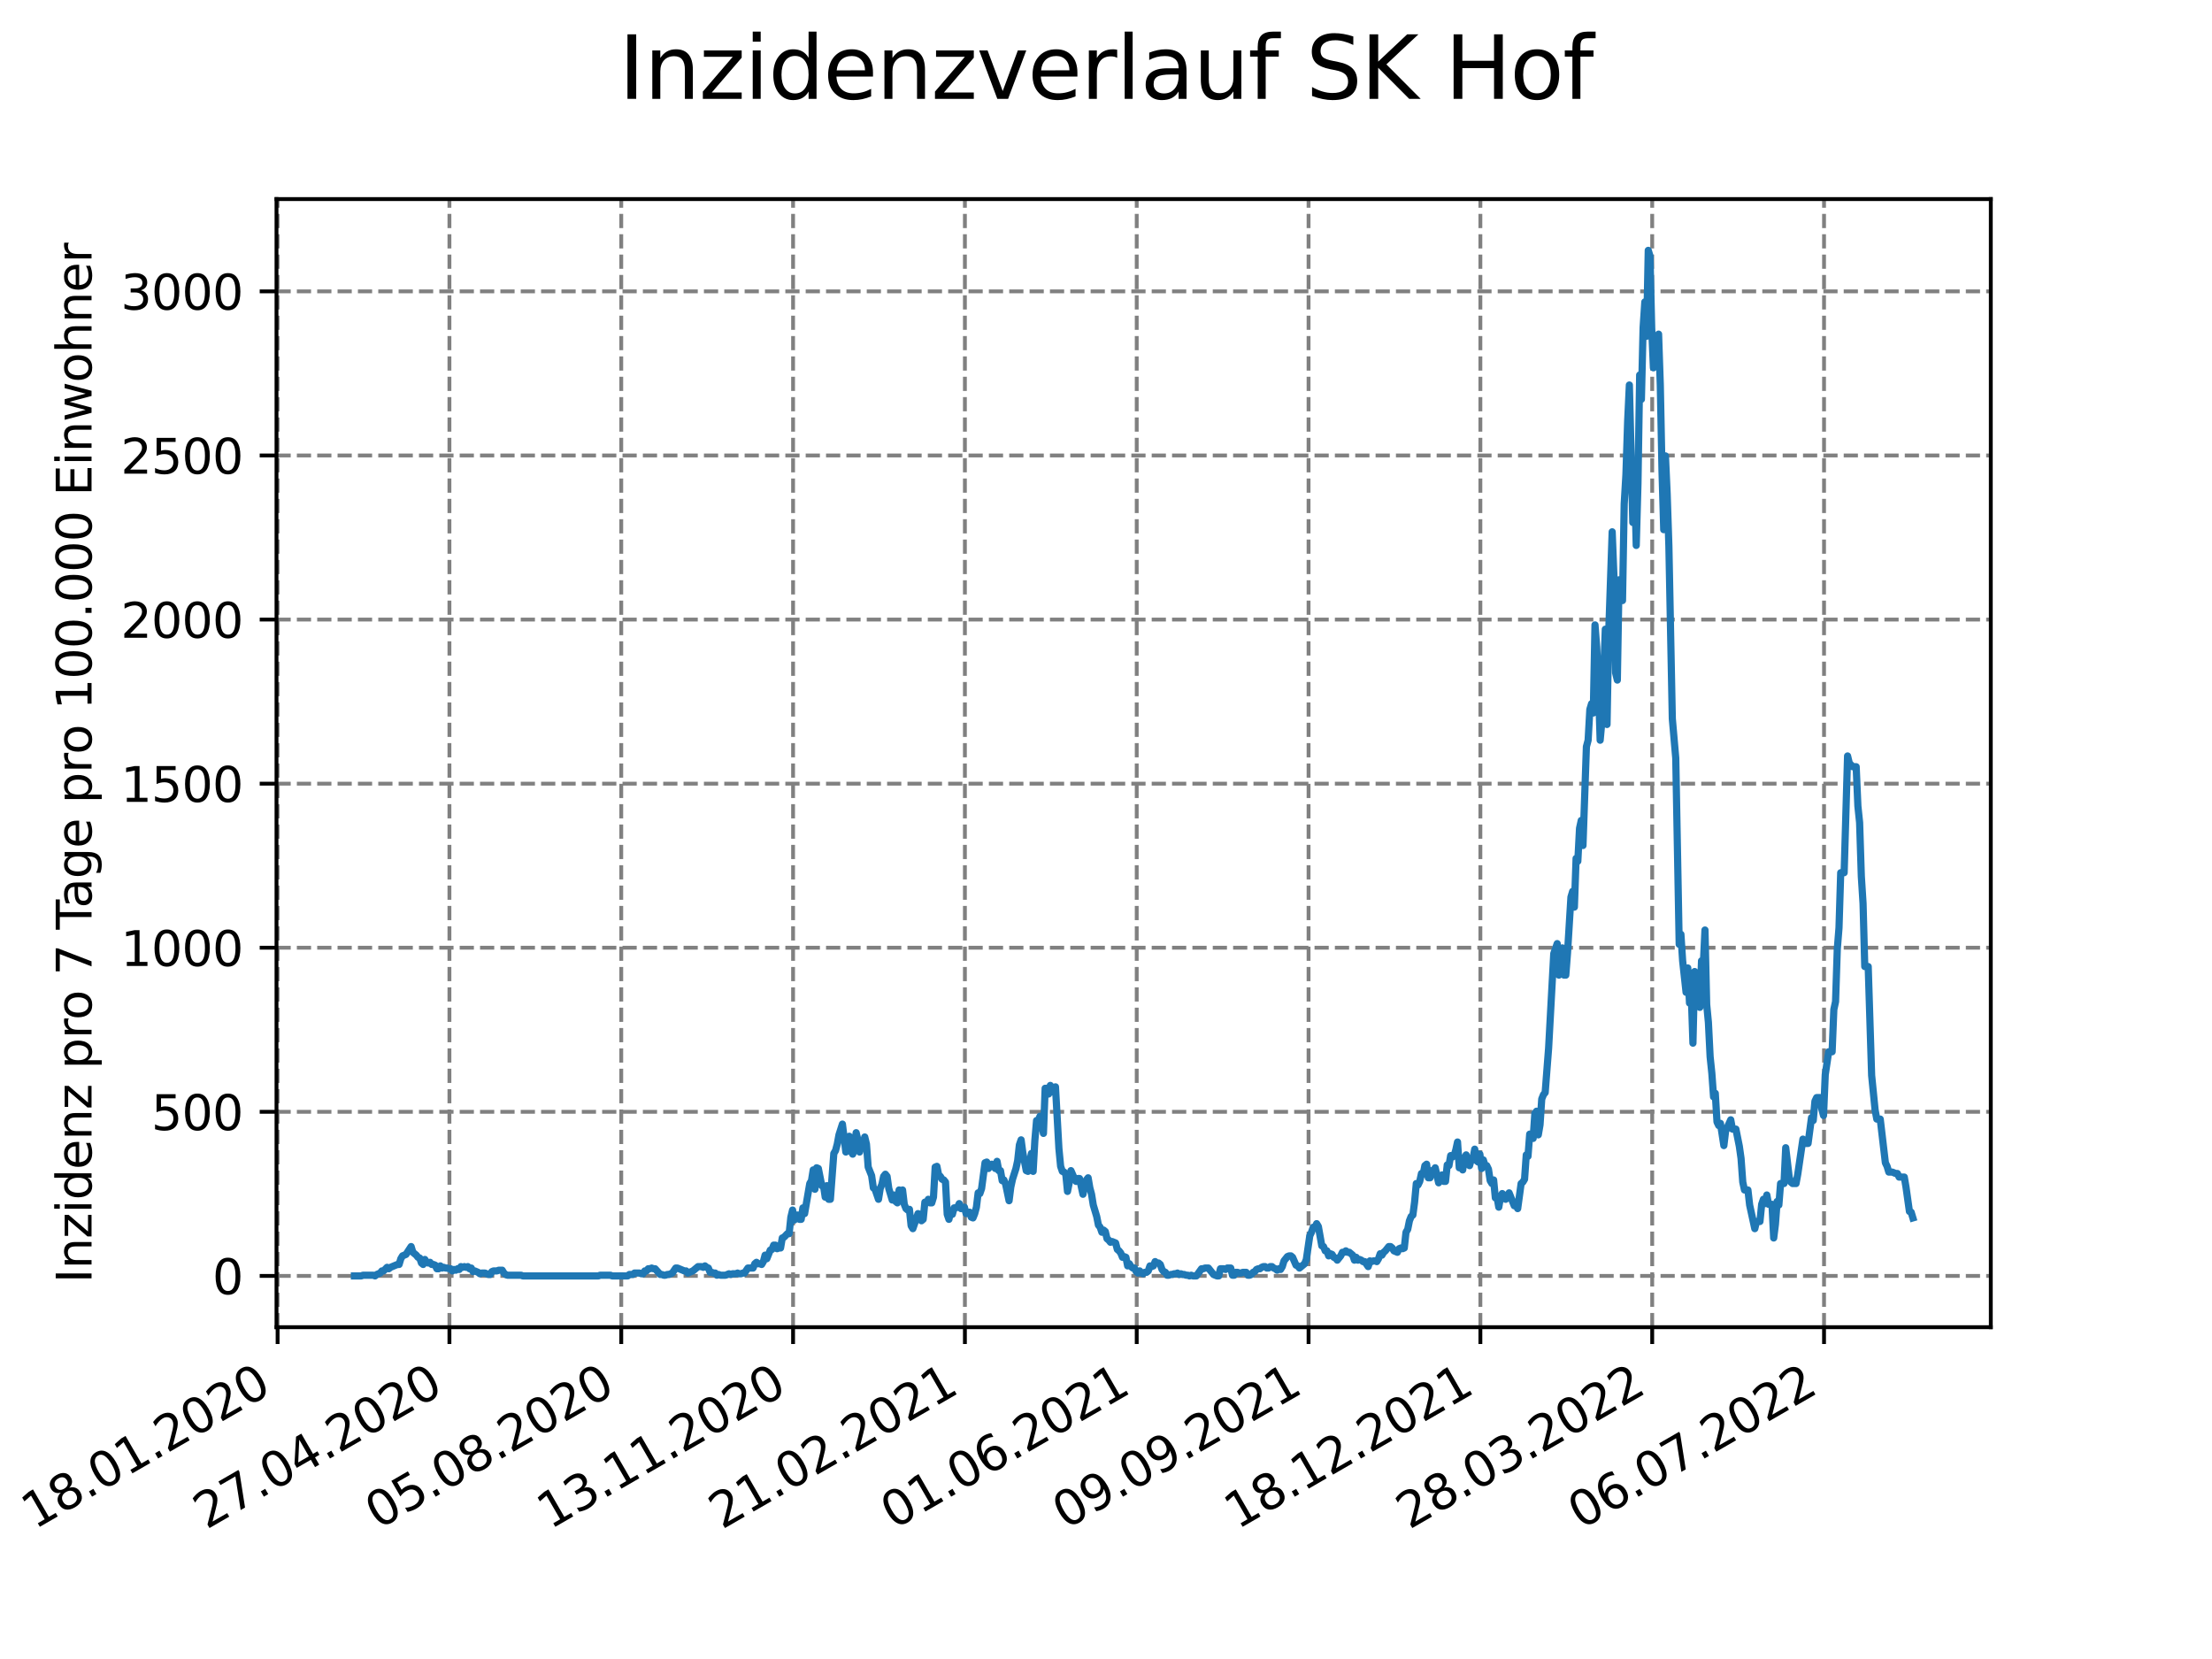 <?xml version="1.0" encoding="utf-8" standalone="no"?>
<!DOCTYPE svg PUBLIC "-//W3C//DTD SVG 1.1//EN"
  "http://www.w3.org/Graphics/SVG/1.1/DTD/svg11.dtd">
<svg xmlns:xlink="http://www.w3.org/1999/xlink" width="460.8pt" height="345.6pt" viewBox="0 0 460.8 345.6" xmlns="http://www.w3.org/2000/svg" version="1.1">
 <defs>
  <style type="text/css">*{stroke-linejoin: round; stroke-linecap: butt}</style>
 </defs>
 <g id="figure_1">
  <g id="patch_1">
   <path d="M 0 345.6 
L 460.8 345.6 
L 460.8 0 
L 0 0 
z
" style="fill: #ffffff"/>
  </g>
  <g id="axes_1">
   <g id="patch_2">
    <path d="M 57.6 276.48 
L 414.72 276.48 
L 414.72 41.472 
L 57.6 41.472 
z
" style="fill: #ffffff"/>
   </g>
   <g id="matplotlib.axis_1">
    <g id="xtick_1">
     <g id="line2d_1">
      <path d="M 57.83 276.48 
L 57.83 41.472 
" clip-path="url(#pe04f5279cd)" style="fill: none; stroke-dasharray: 2.96,1.28; stroke-dashoffset: 0; stroke: #808080; stroke-width: 0.8"/>
     </g>
     <g id="line2d_2">
      <defs>
       <path id="m99aede9ed2" d="M 0 0 
L 0 3.5 
" style="stroke: #000000; stroke-width: 0.8"/>
      </defs>
      <g>
       <use xlink:href="#m99aede9ed2" x="57.83" y="276.48" style="stroke: #000000; stroke-width: 0.8"/>
      </g>
     </g>
     <g id="text_1">
      <!-- 18.01.2020 -->
      <g transform="translate(7.204 318.689)rotate(-30)scale(0.1 -0.1)">
       <defs>
        <path id="DejaVuSans-31" d="M 794 531 
L 1825 531 
L 1825 4091 
L 703 3866 
L 703 4441 
L 1819 4666 
L 2450 4666 
L 2450 531 
L 3481 531 
L 3481 0 
L 794 0 
L 794 531 
z
" transform="scale(0.016)"/>
        <path id="DejaVuSans-38" d="M 2034 2216 
Q 1584 2216 1326 1975 
Q 1069 1734 1069 1313 
Q 1069 891 1326 650 
Q 1584 409 2034 409 
Q 2484 409 2743 651 
Q 3003 894 3003 1313 
Q 3003 1734 2745 1975 
Q 2488 2216 2034 2216 
z
M 1403 2484 
Q 997 2584 770 2862 
Q 544 3141 544 3541 
Q 544 4100 942 4425 
Q 1341 4750 2034 4750 
Q 2731 4750 3128 4425 
Q 3525 4100 3525 3541 
Q 3525 3141 3298 2862 
Q 3072 2584 2669 2484 
Q 3125 2378 3379 2068 
Q 3634 1759 3634 1313 
Q 3634 634 3220 271 
Q 2806 -91 2034 -91 
Q 1263 -91 848 271 
Q 434 634 434 1313 
Q 434 1759 690 2068 
Q 947 2378 1403 2484 
z
M 1172 3481 
Q 1172 3119 1398 2916 
Q 1625 2713 2034 2713 
Q 2441 2713 2670 2916 
Q 2900 3119 2900 3481 
Q 2900 3844 2670 4047 
Q 2441 4250 2034 4250 
Q 1625 4250 1398 4047 
Q 1172 3844 1172 3481 
z
" transform="scale(0.016)"/>
        <path id="DejaVuSans-2e" d="M 684 794 
L 1344 794 
L 1344 0 
L 684 0 
L 684 794 
z
" transform="scale(0.016)"/>
        <path id="DejaVuSans-30" d="M 2034 4250 
Q 1547 4250 1301 3770 
Q 1056 3291 1056 2328 
Q 1056 1369 1301 889 
Q 1547 409 2034 409 
Q 2525 409 2770 889 
Q 3016 1369 3016 2328 
Q 3016 3291 2770 3770 
Q 2525 4250 2034 4250 
z
M 2034 4750 
Q 2819 4750 3233 4129 
Q 3647 3509 3647 2328 
Q 3647 1150 3233 529 
Q 2819 -91 2034 -91 
Q 1250 -91 836 529 
Q 422 1150 422 2328 
Q 422 3509 836 4129 
Q 1250 4750 2034 4750 
z
" transform="scale(0.016)"/>
        <path id="DejaVuSans-32" d="M 1228 531 
L 3431 531 
L 3431 0 
L 469 0 
L 469 531 
Q 828 903 1448 1529 
Q 2069 2156 2228 2338 
Q 2531 2678 2651 2914 
Q 2772 3150 2772 3378 
Q 2772 3750 2511 3984 
Q 2250 4219 1831 4219 
Q 1534 4219 1204 4116 
Q 875 4013 500 3803 
L 500 4441 
Q 881 4594 1212 4672 
Q 1544 4750 1819 4750 
Q 2544 4750 2975 4387 
Q 3406 4025 3406 3419 
Q 3406 3131 3298 2873 
Q 3191 2616 2906 2266 
Q 2828 2175 2409 1742 
Q 1991 1309 1228 531 
z
" transform="scale(0.016)"/>
       </defs>
       <use xlink:href="#DejaVuSans-31"/>
       <use xlink:href="#DejaVuSans-38" x="63.623"/>
       <use xlink:href="#DejaVuSans-2e" x="127.246"/>
       <use xlink:href="#DejaVuSans-30" x="159.033"/>
       <use xlink:href="#DejaVuSans-31" x="222.656"/>
       <use xlink:href="#DejaVuSans-2e" x="286.279"/>
       <use xlink:href="#DejaVuSans-32" x="318.066"/>
       <use xlink:href="#DejaVuSans-30" x="381.689"/>
       <use xlink:href="#DejaVuSans-32" x="445.312"/>
       <use xlink:href="#DejaVuSans-30" x="508.936"/>
      </g>
     </g>
    </g>
    <g id="xtick_2">
     <g id="line2d_3">
      <path d="M 93.624 276.48 
L 93.624 41.472 
" clip-path="url(#pe04f5279cd)" style="fill: none; stroke-dasharray: 2.96,1.28; stroke-dashoffset: 0; stroke: #808080; stroke-width: 0.8"/>
     </g>
     <g id="line2d_4">
      <g>
       <use xlink:href="#m99aede9ed2" x="93.624" y="276.48" style="stroke: #000000; stroke-width: 0.8"/>
      </g>
     </g>
     <g id="text_2">
      <!-- 27.04.2020 -->
      <g transform="translate(42.999 318.689)rotate(-30)scale(0.1 -0.1)">
       <defs>
        <path id="DejaVuSans-37" d="M 525 4666 
L 3525 4666 
L 3525 4397 
L 1831 0 
L 1172 0 
L 2766 4134 
L 525 4134 
L 525 4666 
z
" transform="scale(0.016)"/>
        <path id="DejaVuSans-34" d="M 2419 4116 
L 825 1625 
L 2419 1625 
L 2419 4116 
z
M 2253 4666 
L 3047 4666 
L 3047 1625 
L 3713 1625 
L 3713 1100 
L 3047 1100 
L 3047 0 
L 2419 0 
L 2419 1100 
L 313 1100 
L 313 1709 
L 2253 4666 
z
" transform="scale(0.016)"/>
       </defs>
       <use xlink:href="#DejaVuSans-32"/>
       <use xlink:href="#DejaVuSans-37" x="63.623"/>
       <use xlink:href="#DejaVuSans-2e" x="127.246"/>
       <use xlink:href="#DejaVuSans-30" x="159.033"/>
       <use xlink:href="#DejaVuSans-34" x="222.656"/>
       <use xlink:href="#DejaVuSans-2e" x="286.279"/>
       <use xlink:href="#DejaVuSans-32" x="318.066"/>
       <use xlink:href="#DejaVuSans-30" x="381.689"/>
       <use xlink:href="#DejaVuSans-32" x="445.312"/>
       <use xlink:href="#DejaVuSans-30" x="508.936"/>
      </g>
     </g>
    </g>
    <g id="xtick_3">
     <g id="line2d_5">
      <path d="M 129.418 276.48 
L 129.418 41.472 
" clip-path="url(#pe04f5279cd)" style="fill: none; stroke-dasharray: 2.96,1.28; stroke-dashoffset: 0; stroke: #808080; stroke-width: 0.8"/>
     </g>
     <g id="line2d_6">
      <g>
       <use xlink:href="#m99aede9ed2" x="129.418" y="276.48" style="stroke: #000000; stroke-width: 0.8"/>
      </g>
     </g>
     <g id="text_3">
      <!-- 05.08.2020 -->
      <g transform="translate(78.793 318.689)rotate(-30)scale(0.1 -0.1)">
       <defs>
        <path id="DejaVuSans-35" d="M 691 4666 
L 3169 4666 
L 3169 4134 
L 1269 4134 
L 1269 2991 
Q 1406 3038 1543 3061 
Q 1681 3084 1819 3084 
Q 2600 3084 3056 2656 
Q 3513 2228 3513 1497 
Q 3513 744 3044 326 
Q 2575 -91 1722 -91 
Q 1428 -91 1123 -41 
Q 819 9 494 109 
L 494 744 
Q 775 591 1075 516 
Q 1375 441 1709 441 
Q 2250 441 2565 725 
Q 2881 1009 2881 1497 
Q 2881 1984 2565 2268 
Q 2250 2553 1709 2553 
Q 1456 2553 1204 2497 
Q 953 2441 691 2322 
L 691 4666 
z
" transform="scale(0.016)"/>
       </defs>
       <use xlink:href="#DejaVuSans-30"/>
       <use xlink:href="#DejaVuSans-35" x="63.623"/>
       <use xlink:href="#DejaVuSans-2e" x="127.246"/>
       <use xlink:href="#DejaVuSans-30" x="159.033"/>
       <use xlink:href="#DejaVuSans-38" x="222.656"/>
       <use xlink:href="#DejaVuSans-2e" x="286.279"/>
       <use xlink:href="#DejaVuSans-32" x="318.066"/>
       <use xlink:href="#DejaVuSans-30" x="381.689"/>
       <use xlink:href="#DejaVuSans-32" x="445.312"/>
       <use xlink:href="#DejaVuSans-30" x="508.936"/>
      </g>
     </g>
    </g>
    <g id="xtick_4">
     <g id="line2d_7">
      <path d="M 165.213 276.48 
L 165.213 41.472 
" clip-path="url(#pe04f5279cd)" style="fill: none; stroke-dasharray: 2.96,1.28; stroke-dashoffset: 0; stroke: #808080; stroke-width: 0.8"/>
     </g>
     <g id="line2d_8">
      <g>
       <use xlink:href="#m99aede9ed2" x="165.213" y="276.48" style="stroke: #000000; stroke-width: 0.8"/>
      </g>
     </g>
     <g id="text_4">
      <!-- 13.11.2020 -->
      <g transform="translate(114.587 318.689)rotate(-30)scale(0.1 -0.1)">
       <defs>
        <path id="DejaVuSans-33" d="M 2597 2516 
Q 3050 2419 3304 2112 
Q 3559 1806 3559 1356 
Q 3559 666 3084 287 
Q 2609 -91 1734 -91 
Q 1441 -91 1130 -33 
Q 819 25 488 141 
L 488 750 
Q 750 597 1062 519 
Q 1375 441 1716 441 
Q 2309 441 2620 675 
Q 2931 909 2931 1356 
Q 2931 1769 2642 2001 
Q 2353 2234 1838 2234 
L 1294 2234 
L 1294 2753 
L 1863 2753 
Q 2328 2753 2575 2939 
Q 2822 3125 2822 3475 
Q 2822 3834 2567 4026 
Q 2313 4219 1838 4219 
Q 1578 4219 1281 4162 
Q 984 4106 628 3988 
L 628 4550 
Q 988 4650 1302 4700 
Q 1616 4750 1894 4750 
Q 2613 4750 3031 4423 
Q 3450 4097 3450 3541 
Q 3450 3153 3228 2886 
Q 3006 2619 2597 2516 
z
" transform="scale(0.016)"/>
       </defs>
       <use xlink:href="#DejaVuSans-31"/>
       <use xlink:href="#DejaVuSans-33" x="63.623"/>
       <use xlink:href="#DejaVuSans-2e" x="127.246"/>
       <use xlink:href="#DejaVuSans-31" x="159.033"/>
       <use xlink:href="#DejaVuSans-31" x="222.656"/>
       <use xlink:href="#DejaVuSans-2e" x="286.279"/>
       <use xlink:href="#DejaVuSans-32" x="318.066"/>
       <use xlink:href="#DejaVuSans-30" x="381.689"/>
       <use xlink:href="#DejaVuSans-32" x="445.312"/>
       <use xlink:href="#DejaVuSans-30" x="508.936"/>
      </g>
     </g>
    </g>
    <g id="xtick_5">
     <g id="line2d_9">
      <path d="M 201.007 276.48 
L 201.007 41.472 
" clip-path="url(#pe04f5279cd)" style="fill: none; stroke-dasharray: 2.96,1.28; stroke-dashoffset: 0; stroke: #808080; stroke-width: 0.8"/>
     </g>
     <g id="line2d_10">
      <g>
       <use xlink:href="#m99aede9ed2" x="201.007" y="276.48" style="stroke: #000000; stroke-width: 0.8"/>
      </g>
     </g>
     <g id="text_5">
      <!-- 21.02.2021 -->
      <g transform="translate(150.382 318.689)rotate(-30)scale(0.1 -0.1)">
       <use xlink:href="#DejaVuSans-32"/>
       <use xlink:href="#DejaVuSans-31" x="63.623"/>
       <use xlink:href="#DejaVuSans-2e" x="127.246"/>
       <use xlink:href="#DejaVuSans-30" x="159.033"/>
       <use xlink:href="#DejaVuSans-32" x="222.656"/>
       <use xlink:href="#DejaVuSans-2e" x="286.279"/>
       <use xlink:href="#DejaVuSans-32" x="318.066"/>
       <use xlink:href="#DejaVuSans-30" x="381.689"/>
       <use xlink:href="#DejaVuSans-32" x="445.312"/>
       <use xlink:href="#DejaVuSans-31" x="508.936"/>
      </g>
     </g>
    </g>
    <g id="xtick_6">
     <g id="line2d_11">
      <path d="M 236.801 276.48 
L 236.801 41.472 
" clip-path="url(#pe04f5279cd)" style="fill: none; stroke-dasharray: 2.96,1.28; stroke-dashoffset: 0; stroke: #808080; stroke-width: 0.8"/>
     </g>
     <g id="line2d_12">
      <g>
       <use xlink:href="#m99aede9ed2" x="236.801" y="276.48" style="stroke: #000000; stroke-width: 0.8"/>
      </g>
     </g>
     <g id="text_6">
      <!-- 01.06.2021 -->
      <g transform="translate(186.176 318.689)rotate(-30)scale(0.1 -0.1)">
       <defs>
        <path id="DejaVuSans-36" d="M 2113 2584 
Q 1688 2584 1439 2293 
Q 1191 2003 1191 1497 
Q 1191 994 1439 701 
Q 1688 409 2113 409 
Q 2538 409 2786 701 
Q 3034 994 3034 1497 
Q 3034 2003 2786 2293 
Q 2538 2584 2113 2584 
z
M 3366 4563 
L 3366 3988 
Q 3128 4100 2886 4159 
Q 2644 4219 2406 4219 
Q 1781 4219 1451 3797 
Q 1122 3375 1075 2522 
Q 1259 2794 1537 2939 
Q 1816 3084 2150 3084 
Q 2853 3084 3261 2657 
Q 3669 2231 3669 1497 
Q 3669 778 3244 343 
Q 2819 -91 2113 -91 
Q 1303 -91 875 529 
Q 447 1150 447 2328 
Q 447 3434 972 4092 
Q 1497 4750 2381 4750 
Q 2619 4750 2861 4703 
Q 3103 4656 3366 4563 
z
" transform="scale(0.016)"/>
       </defs>
       <use xlink:href="#DejaVuSans-30"/>
       <use xlink:href="#DejaVuSans-31" x="63.623"/>
       <use xlink:href="#DejaVuSans-2e" x="127.246"/>
       <use xlink:href="#DejaVuSans-30" x="159.033"/>
       <use xlink:href="#DejaVuSans-36" x="222.656"/>
       <use xlink:href="#DejaVuSans-2e" x="286.279"/>
       <use xlink:href="#DejaVuSans-32" x="318.066"/>
       <use xlink:href="#DejaVuSans-30" x="381.689"/>
       <use xlink:href="#DejaVuSans-32" x="445.312"/>
       <use xlink:href="#DejaVuSans-31" x="508.936"/>
      </g>
     </g>
    </g>
    <g id="xtick_7">
     <g id="line2d_13">
      <path d="M 272.596 276.48 
L 272.596 41.472 
" clip-path="url(#pe04f5279cd)" style="fill: none; stroke-dasharray: 2.96,1.28; stroke-dashoffset: 0; stroke: #808080; stroke-width: 0.8"/>
     </g>
     <g id="line2d_14">
      <g>
       <use xlink:href="#m99aede9ed2" x="272.596" y="276.48" style="stroke: #000000; stroke-width: 0.8"/>
      </g>
     </g>
     <g id="text_7">
      <!-- 09.09.2021 -->
      <g transform="translate(221.97 318.689)rotate(-30)scale(0.1 -0.1)">
       <defs>
        <path id="DejaVuSans-39" d="M 703 97 
L 703 672 
Q 941 559 1184 500 
Q 1428 441 1663 441 
Q 2288 441 2617 861 
Q 2947 1281 2994 2138 
Q 2813 1869 2534 1725 
Q 2256 1581 1919 1581 
Q 1219 1581 811 2004 
Q 403 2428 403 3163 
Q 403 3881 828 4315 
Q 1253 4750 1959 4750 
Q 2769 4750 3195 4129 
Q 3622 3509 3622 2328 
Q 3622 1225 3098 567 
Q 2575 -91 1691 -91 
Q 1453 -91 1209 -44 
Q 966 3 703 97 
z
M 1959 2075 
Q 2384 2075 2632 2365 
Q 2881 2656 2881 3163 
Q 2881 3666 2632 3958 
Q 2384 4250 1959 4250 
Q 1534 4250 1286 3958 
Q 1038 3666 1038 3163 
Q 1038 2656 1286 2365 
Q 1534 2075 1959 2075 
z
" transform="scale(0.016)"/>
       </defs>
       <use xlink:href="#DejaVuSans-30"/>
       <use xlink:href="#DejaVuSans-39" x="63.623"/>
       <use xlink:href="#DejaVuSans-2e" x="127.246"/>
       <use xlink:href="#DejaVuSans-30" x="159.033"/>
       <use xlink:href="#DejaVuSans-39" x="222.656"/>
       <use xlink:href="#DejaVuSans-2e" x="286.279"/>
       <use xlink:href="#DejaVuSans-32" x="318.066"/>
       <use xlink:href="#DejaVuSans-30" x="381.689"/>
       <use xlink:href="#DejaVuSans-32" x="445.312"/>
       <use xlink:href="#DejaVuSans-31" x="508.936"/>
      </g>
     </g>
    </g>
    <g id="xtick_8">
     <g id="line2d_15">
      <path d="M 308.39 276.48 
L 308.39 41.472 
" clip-path="url(#pe04f5279cd)" style="fill: none; stroke-dasharray: 2.96,1.28; stroke-dashoffset: 0; stroke: #808080; stroke-width: 0.8"/>
     </g>
     <g id="line2d_16">
      <g>
       <use xlink:href="#m99aede9ed2" x="308.39" y="276.48" style="stroke: #000000; stroke-width: 0.8"/>
      </g>
     </g>
     <g id="text_8">
      <!-- 18.12.2021 -->
      <g transform="translate(257.765 318.689)rotate(-30)scale(0.1 -0.1)">
       <use xlink:href="#DejaVuSans-31"/>
       <use xlink:href="#DejaVuSans-38" x="63.623"/>
       <use xlink:href="#DejaVuSans-2e" x="127.246"/>
       <use xlink:href="#DejaVuSans-31" x="159.033"/>
       <use xlink:href="#DejaVuSans-32" x="222.656"/>
       <use xlink:href="#DejaVuSans-2e" x="286.279"/>
       <use xlink:href="#DejaVuSans-32" x="318.066"/>
       <use xlink:href="#DejaVuSans-30" x="381.689"/>
       <use xlink:href="#DejaVuSans-32" x="445.312"/>
       <use xlink:href="#DejaVuSans-31" x="508.936"/>
      </g>
     </g>
    </g>
    <g id="xtick_9">
     <g id="line2d_17">
      <path d="M 344.184 276.48 
L 344.184 41.472 
" clip-path="url(#pe04f5279cd)" style="fill: none; stroke-dasharray: 2.96,1.28; stroke-dashoffset: 0; stroke: #808080; stroke-width: 0.8"/>
     </g>
     <g id="line2d_18">
      <g>
       <use xlink:href="#m99aede9ed2" x="344.184" y="276.48" style="stroke: #000000; stroke-width: 0.8"/>
      </g>
     </g>
     <g id="text_9">
      <!-- 28.03.2022 -->
      <g transform="translate(293.559 318.689)rotate(-30)scale(0.1 -0.1)">
       <use xlink:href="#DejaVuSans-32"/>
       <use xlink:href="#DejaVuSans-38" x="63.623"/>
       <use xlink:href="#DejaVuSans-2e" x="127.246"/>
       <use xlink:href="#DejaVuSans-30" x="159.033"/>
       <use xlink:href="#DejaVuSans-33" x="222.656"/>
       <use xlink:href="#DejaVuSans-2e" x="286.279"/>
       <use xlink:href="#DejaVuSans-32" x="318.066"/>
       <use xlink:href="#DejaVuSans-30" x="381.689"/>
       <use xlink:href="#DejaVuSans-32" x="445.312"/>
       <use xlink:href="#DejaVuSans-32" x="508.936"/>
      </g>
     </g>
    </g>
    <g id="xtick_10">
     <g id="line2d_19">
      <path d="M 379.979 276.48 
L 379.979 41.472 
" clip-path="url(#pe04f5279cd)" style="fill: none; stroke-dasharray: 2.96,1.28; stroke-dashoffset: 0; stroke: #808080; stroke-width: 0.8"/>
     </g>
     <g id="line2d_20">
      <g>
       <use xlink:href="#m99aede9ed2" x="379.979" y="276.48" style="stroke: #000000; stroke-width: 0.8"/>
      </g>
     </g>
     <g id="text_10">
      <!-- 06.07.2022 -->
      <g transform="translate(329.353 318.689)rotate(-30)scale(0.1 -0.1)">
       <use xlink:href="#DejaVuSans-30"/>
       <use xlink:href="#DejaVuSans-36" x="63.623"/>
       <use xlink:href="#DejaVuSans-2e" x="127.246"/>
       <use xlink:href="#DejaVuSans-30" x="159.033"/>
       <use xlink:href="#DejaVuSans-37" x="222.656"/>
       <use xlink:href="#DejaVuSans-2e" x="286.279"/>
       <use xlink:href="#DejaVuSans-32" x="318.066"/>
       <use xlink:href="#DejaVuSans-30" x="381.689"/>
       <use xlink:href="#DejaVuSans-32" x="445.312"/>
       <use xlink:href="#DejaVuSans-32" x="508.936"/>
      </g>
     </g>
    </g>
   </g>
   <g id="matplotlib.axis_2">
    <g id="ytick_1">
     <g id="line2d_21">
      <path d="M 57.6 265.798 
L 414.72 265.798 
" clip-path="url(#pe04f5279cd)" style="fill: none; stroke-dasharray: 2.96,1.28; stroke-dashoffset: 0; stroke: #808080; stroke-width: 0.8"/>
     </g>
     <g id="line2d_22">
      <defs>
       <path id="mf3b1c31d40" d="M 0 0 
L -3.5 0 
" style="stroke: #000000; stroke-width: 0.8"/>
      </defs>
      <g>
       <use xlink:href="#mf3b1c31d40" x="57.6" y="265.798" style="stroke: #000000; stroke-width: 0.8"/>
      </g>
     </g>
     <g id="text_11">
      <!-- 0 -->
      <g transform="translate(44.237 269.597)scale(0.1 -0.1)">
       <use xlink:href="#DejaVuSans-30"/>
      </g>
     </g>
    </g>
    <g id="ytick_2">
     <g id="line2d_23">
      <path d="M 57.6 231.614 
L 414.72 231.614 
" clip-path="url(#pe04f5279cd)" style="fill: none; stroke-dasharray: 2.96,1.28; stroke-dashoffset: 0; stroke: #808080; stroke-width: 0.8"/>
     </g>
     <g id="line2d_24">
      <g>
       <use xlink:href="#mf3b1c31d40" x="57.6" y="231.614" style="stroke: #000000; stroke-width: 0.8"/>
      </g>
     </g>
     <g id="text_12">
      <!-- 500 -->
      <g transform="translate(31.512 235.413)scale(0.1 -0.1)">
       <use xlink:href="#DejaVuSans-35"/>
       <use xlink:href="#DejaVuSans-30" x="63.623"/>
       <use xlink:href="#DejaVuSans-30" x="127.246"/>
      </g>
     </g>
    </g>
    <g id="ytick_3">
     <g id="line2d_25">
      <path d="M 57.6 197.43 
L 414.72 197.43 
" clip-path="url(#pe04f5279cd)" style="fill: none; stroke-dasharray: 2.96,1.28; stroke-dashoffset: 0; stroke: #808080; stroke-width: 0.8"/>
     </g>
     <g id="line2d_26">
      <g>
       <use xlink:href="#mf3b1c31d40" x="57.6" y="197.43" style="stroke: #000000; stroke-width: 0.8"/>
      </g>
     </g>
     <g id="text_13">
      <!-- 1000 -->
      <g transform="translate(25.15 201.23)scale(0.1 -0.1)">
       <use xlink:href="#DejaVuSans-31"/>
       <use xlink:href="#DejaVuSans-30" x="63.623"/>
       <use xlink:href="#DejaVuSans-30" x="127.246"/>
       <use xlink:href="#DejaVuSans-30" x="190.869"/>
      </g>
     </g>
    </g>
    <g id="ytick_4">
     <g id="line2d_27">
      <path d="M 57.6 163.247 
L 414.72 163.247 
" clip-path="url(#pe04f5279cd)" style="fill: none; stroke-dasharray: 2.96,1.28; stroke-dashoffset: 0; stroke: #808080; stroke-width: 0.8"/>
     </g>
     <g id="line2d_28">
      <g>
       <use xlink:href="#mf3b1c31d40" x="57.6" y="163.247" style="stroke: #000000; stroke-width: 0.8"/>
      </g>
     </g>
     <g id="text_14">
      <!-- 1500 -->
      <g transform="translate(25.15 167.046)scale(0.1 -0.1)">
       <use xlink:href="#DejaVuSans-31"/>
       <use xlink:href="#DejaVuSans-35" x="63.623"/>
       <use xlink:href="#DejaVuSans-30" x="127.246"/>
       <use xlink:href="#DejaVuSans-30" x="190.869"/>
      </g>
     </g>
    </g>
    <g id="ytick_5">
     <g id="line2d_29">
      <path d="M 57.6 129.063 
L 414.72 129.063 
" clip-path="url(#pe04f5279cd)" style="fill: none; stroke-dasharray: 2.96,1.28; stroke-dashoffset: 0; stroke: #808080; stroke-width: 0.8"/>
     </g>
     <g id="line2d_30">
      <g>
       <use xlink:href="#mf3b1c31d40" x="57.6" y="129.063" style="stroke: #000000; stroke-width: 0.8"/>
      </g>
     </g>
     <g id="text_15">
      <!-- 2000 -->
      <g transform="translate(25.15 132.862)scale(0.1 -0.1)">
       <use xlink:href="#DejaVuSans-32"/>
       <use xlink:href="#DejaVuSans-30" x="63.623"/>
       <use xlink:href="#DejaVuSans-30" x="127.246"/>
       <use xlink:href="#DejaVuSans-30" x="190.869"/>
      </g>
     </g>
    </g>
    <g id="ytick_6">
     <g id="line2d_31">
      <path d="M 57.6 94.879 
L 414.72 94.879 
" clip-path="url(#pe04f5279cd)" style="fill: none; stroke-dasharray: 2.96,1.28; stroke-dashoffset: 0; stroke: #808080; stroke-width: 0.8"/>
     </g>
     <g id="line2d_32">
      <g>
       <use xlink:href="#mf3b1c31d40" x="57.6" y="94.879" style="stroke: #000000; stroke-width: 0.8"/>
      </g>
     </g>
     <g id="text_16">
      <!-- 2500 -->
      <g transform="translate(25.15 98.678)scale(0.1 -0.1)">
       <use xlink:href="#DejaVuSans-32"/>
       <use xlink:href="#DejaVuSans-35" x="63.623"/>
       <use xlink:href="#DejaVuSans-30" x="127.246"/>
       <use xlink:href="#DejaVuSans-30" x="190.869"/>
      </g>
     </g>
    </g>
    <g id="ytick_7">
     <g id="line2d_33">
      <path d="M 57.6 60.695 
L 414.72 60.695 
" clip-path="url(#pe04f5279cd)" style="fill: none; stroke-dasharray: 2.96,1.28; stroke-dashoffset: 0; stroke: #808080; stroke-width: 0.8"/>
     </g>
     <g id="line2d_34">
      <g>
       <use xlink:href="#mf3b1c31d40" x="57.6" y="60.695" style="stroke: #000000; stroke-width: 0.8"/>
      </g>
     </g>
     <g id="text_17">
      <!-- 3000 -->
      <g transform="translate(25.15 64.495)scale(0.1 -0.1)">
       <use xlink:href="#DejaVuSans-33"/>
       <use xlink:href="#DejaVuSans-30" x="63.623"/>
       <use xlink:href="#DejaVuSans-30" x="127.246"/>
       <use xlink:href="#DejaVuSans-30" x="190.869"/>
      </g>
     </g>
    </g>
    <g id="text_18">
     <!-- Inzidenz pro 7 Tage pro 100.000 Einwohner -->
     <g transform="translate(19.07 267.301)rotate(-90)scale(0.1 -0.1)">
      <defs>
       <path id="DejaVuSans-49" d="M 628 4666 
L 1259 4666 
L 1259 0 
L 628 0 
L 628 4666 
z
" transform="scale(0.016)"/>
       <path id="DejaVuSans-6e" d="M 3513 2113 
L 3513 0 
L 2938 0 
L 2938 2094 
Q 2938 2591 2744 2837 
Q 2550 3084 2163 3084 
Q 1697 3084 1428 2787 
Q 1159 2491 1159 1978 
L 1159 0 
L 581 0 
L 581 3500 
L 1159 3500 
L 1159 2956 
Q 1366 3272 1645 3428 
Q 1925 3584 2291 3584 
Q 2894 3584 3203 3211 
Q 3513 2838 3513 2113 
z
" transform="scale(0.016)"/>
       <path id="DejaVuSans-7a" d="M 353 3500 
L 3084 3500 
L 3084 2975 
L 922 459 
L 3084 459 
L 3084 0 
L 275 0 
L 275 525 
L 2438 3041 
L 353 3041 
L 353 3500 
z
" transform="scale(0.016)"/>
       <path id="DejaVuSans-69" d="M 603 3500 
L 1178 3500 
L 1178 0 
L 603 0 
L 603 3500 
z
M 603 4863 
L 1178 4863 
L 1178 4134 
L 603 4134 
L 603 4863 
z
" transform="scale(0.016)"/>
       <path id="DejaVuSans-64" d="M 2906 2969 
L 2906 4863 
L 3481 4863 
L 3481 0 
L 2906 0 
L 2906 525 
Q 2725 213 2448 61 
Q 2172 -91 1784 -91 
Q 1150 -91 751 415 
Q 353 922 353 1747 
Q 353 2572 751 3078 
Q 1150 3584 1784 3584 
Q 2172 3584 2448 3432 
Q 2725 3281 2906 2969 
z
M 947 1747 
Q 947 1113 1208 752 
Q 1469 391 1925 391 
Q 2381 391 2643 752 
Q 2906 1113 2906 1747 
Q 2906 2381 2643 2742 
Q 2381 3103 1925 3103 
Q 1469 3103 1208 2742 
Q 947 2381 947 1747 
z
" transform="scale(0.016)"/>
       <path id="DejaVuSans-65" d="M 3597 1894 
L 3597 1613 
L 953 1613 
Q 991 1019 1311 708 
Q 1631 397 2203 397 
Q 2534 397 2845 478 
Q 3156 559 3463 722 
L 3463 178 
Q 3153 47 2828 -22 
Q 2503 -91 2169 -91 
Q 1331 -91 842 396 
Q 353 884 353 1716 
Q 353 2575 817 3079 
Q 1281 3584 2069 3584 
Q 2775 3584 3186 3129 
Q 3597 2675 3597 1894 
z
M 3022 2063 
Q 3016 2534 2758 2815 
Q 2500 3097 2075 3097 
Q 1594 3097 1305 2825 
Q 1016 2553 972 2059 
L 3022 2063 
z
" transform="scale(0.016)"/>
       <path id="DejaVuSans-20" transform="scale(0.016)"/>
       <path id="DejaVuSans-70" d="M 1159 525 
L 1159 -1331 
L 581 -1331 
L 581 3500 
L 1159 3500 
L 1159 2969 
Q 1341 3281 1617 3432 
Q 1894 3584 2278 3584 
Q 2916 3584 3314 3078 
Q 3713 2572 3713 1747 
Q 3713 922 3314 415 
Q 2916 -91 2278 -91 
Q 1894 -91 1617 61 
Q 1341 213 1159 525 
z
M 3116 1747 
Q 3116 2381 2855 2742 
Q 2594 3103 2138 3103 
Q 1681 3103 1420 2742 
Q 1159 2381 1159 1747 
Q 1159 1113 1420 752 
Q 1681 391 2138 391 
Q 2594 391 2855 752 
Q 3116 1113 3116 1747 
z
" transform="scale(0.016)"/>
       <path id="DejaVuSans-72" d="M 2631 2963 
Q 2534 3019 2420 3045 
Q 2306 3072 2169 3072 
Q 1681 3072 1420 2755 
Q 1159 2438 1159 1844 
L 1159 0 
L 581 0 
L 581 3500 
L 1159 3500 
L 1159 2956 
Q 1341 3275 1631 3429 
Q 1922 3584 2338 3584 
Q 2397 3584 2469 3576 
Q 2541 3569 2628 3553 
L 2631 2963 
z
" transform="scale(0.016)"/>
       <path id="DejaVuSans-6f" d="M 1959 3097 
Q 1497 3097 1228 2736 
Q 959 2375 959 1747 
Q 959 1119 1226 758 
Q 1494 397 1959 397 
Q 2419 397 2687 759 
Q 2956 1122 2956 1747 
Q 2956 2369 2687 2733 
Q 2419 3097 1959 3097 
z
M 1959 3584 
Q 2709 3584 3137 3096 
Q 3566 2609 3566 1747 
Q 3566 888 3137 398 
Q 2709 -91 1959 -91 
Q 1206 -91 779 398 
Q 353 888 353 1747 
Q 353 2609 779 3096 
Q 1206 3584 1959 3584 
z
" transform="scale(0.016)"/>
       <path id="DejaVuSans-54" d="M -19 4666 
L 3928 4666 
L 3928 4134 
L 2272 4134 
L 2272 0 
L 1638 0 
L 1638 4134 
L -19 4134 
L -19 4666 
z
" transform="scale(0.016)"/>
       <path id="DejaVuSans-61" d="M 2194 1759 
Q 1497 1759 1228 1600 
Q 959 1441 959 1056 
Q 959 750 1161 570 
Q 1363 391 1709 391 
Q 2188 391 2477 730 
Q 2766 1069 2766 1631 
L 2766 1759 
L 2194 1759 
z
M 3341 1997 
L 3341 0 
L 2766 0 
L 2766 531 
Q 2569 213 2275 61 
Q 1981 -91 1556 -91 
Q 1019 -91 701 211 
Q 384 513 384 1019 
Q 384 1609 779 1909 
Q 1175 2209 1959 2209 
L 2766 2209 
L 2766 2266 
Q 2766 2663 2505 2880 
Q 2244 3097 1772 3097 
Q 1472 3097 1187 3025 
Q 903 2953 641 2809 
L 641 3341 
Q 956 3463 1253 3523 
Q 1550 3584 1831 3584 
Q 2591 3584 2966 3190 
Q 3341 2797 3341 1997 
z
" transform="scale(0.016)"/>
       <path id="DejaVuSans-67" d="M 2906 1791 
Q 2906 2416 2648 2759 
Q 2391 3103 1925 3103 
Q 1463 3103 1205 2759 
Q 947 2416 947 1791 
Q 947 1169 1205 825 
Q 1463 481 1925 481 
Q 2391 481 2648 825 
Q 2906 1169 2906 1791 
z
M 3481 434 
Q 3481 -459 3084 -895 
Q 2688 -1331 1869 -1331 
Q 1566 -1331 1297 -1286 
Q 1028 -1241 775 -1147 
L 775 -588 
Q 1028 -725 1275 -790 
Q 1522 -856 1778 -856 
Q 2344 -856 2625 -561 
Q 2906 -266 2906 331 
L 2906 616 
Q 2728 306 2450 153 
Q 2172 0 1784 0 
Q 1141 0 747 490 
Q 353 981 353 1791 
Q 353 2603 747 3093 
Q 1141 3584 1784 3584 
Q 2172 3584 2450 3431 
Q 2728 3278 2906 2969 
L 2906 3500 
L 3481 3500 
L 3481 434 
z
" transform="scale(0.016)"/>
       <path id="DejaVuSans-45" d="M 628 4666 
L 3578 4666 
L 3578 4134 
L 1259 4134 
L 1259 2753 
L 3481 2753 
L 3481 2222 
L 1259 2222 
L 1259 531 
L 3634 531 
L 3634 0 
L 628 0 
L 628 4666 
z
" transform="scale(0.016)"/>
       <path id="DejaVuSans-77" d="M 269 3500 
L 844 3500 
L 1563 769 
L 2278 3500 
L 2956 3500 
L 3675 769 
L 4391 3500 
L 4966 3500 
L 4050 0 
L 3372 0 
L 2619 2869 
L 1863 0 
L 1184 0 
L 269 3500 
z
" transform="scale(0.016)"/>
       <path id="DejaVuSans-68" d="M 3513 2113 
L 3513 0 
L 2938 0 
L 2938 2094 
Q 2938 2591 2744 2837 
Q 2550 3084 2163 3084 
Q 1697 3084 1428 2787 
Q 1159 2491 1159 1978 
L 1159 0 
L 581 0 
L 581 4863 
L 1159 4863 
L 1159 2956 
Q 1366 3272 1645 3428 
Q 1925 3584 2291 3584 
Q 2894 3584 3203 3211 
Q 3513 2838 3513 2113 
z
" transform="scale(0.016)"/>
      </defs>
      <use xlink:href="#DejaVuSans-49"/>
      <use xlink:href="#DejaVuSans-6e" x="29.492"/>
      <use xlink:href="#DejaVuSans-7a" x="92.871"/>
      <use xlink:href="#DejaVuSans-69" x="145.361"/>
      <use xlink:href="#DejaVuSans-64" x="173.145"/>
      <use xlink:href="#DejaVuSans-65" x="236.621"/>
      <use xlink:href="#DejaVuSans-6e" x="298.145"/>
      <use xlink:href="#DejaVuSans-7a" x="361.523"/>
      <use xlink:href="#DejaVuSans-20" x="414.014"/>
      <use xlink:href="#DejaVuSans-70" x="445.801"/>
      <use xlink:href="#DejaVuSans-72" x="509.277"/>
      <use xlink:href="#DejaVuSans-6f" x="548.141"/>
      <use xlink:href="#DejaVuSans-20" x="609.322"/>
      <use xlink:href="#DejaVuSans-37" x="641.109"/>
      <use xlink:href="#DejaVuSans-20" x="704.732"/>
      <use xlink:href="#DejaVuSans-54" x="736.52"/>
      <use xlink:href="#DejaVuSans-61" x="781.104"/>
      <use xlink:href="#DejaVuSans-67" x="842.383"/>
      <use xlink:href="#DejaVuSans-65" x="905.859"/>
      <use xlink:href="#DejaVuSans-20" x="967.383"/>
      <use xlink:href="#DejaVuSans-70" x="999.17"/>
      <use xlink:href="#DejaVuSans-72" x="1062.646"/>
      <use xlink:href="#DejaVuSans-6f" x="1101.51"/>
      <use xlink:href="#DejaVuSans-20" x="1162.691"/>
      <use xlink:href="#DejaVuSans-31" x="1194.479"/>
      <use xlink:href="#DejaVuSans-30" x="1258.102"/>
      <use xlink:href="#DejaVuSans-30" x="1321.725"/>
      <use xlink:href="#DejaVuSans-2e" x="1385.348"/>
      <use xlink:href="#DejaVuSans-30" x="1417.135"/>
      <use xlink:href="#DejaVuSans-30" x="1480.758"/>
      <use xlink:href="#DejaVuSans-30" x="1544.381"/>
      <use xlink:href="#DejaVuSans-20" x="1608.004"/>
      <use xlink:href="#DejaVuSans-45" x="1639.791"/>
      <use xlink:href="#DejaVuSans-69" x="1702.975"/>
      <use xlink:href="#DejaVuSans-6e" x="1730.758"/>
      <use xlink:href="#DejaVuSans-77" x="1794.137"/>
      <use xlink:href="#DejaVuSans-6f" x="1875.924"/>
      <use xlink:href="#DejaVuSans-68" x="1937.105"/>
      <use xlink:href="#DejaVuSans-6e" x="2000.484"/>
      <use xlink:href="#DejaVuSans-65" x="2063.863"/>
      <use xlink:href="#DejaVuSans-72" x="2125.387"/>
     </g>
    </g>
   </g>
   <g id="line2d_35">
    <path d="M 73.833 265.798 
L 75.264 265.798 
L 75.622 265.649 
L 77.77 265.649 
L 78.128 265.798 
L 78.486 265.499 
L 79.202 265.201 
L 79.56 264.753 
L 79.918 264.753 
L 80.634 264.008 
L 80.992 264.306 
L 81.35 264.008 
L 82.781 263.411 
L 83.139 263.411 
L 83.497 262.217 
L 83.855 261.62 
L 84.571 261.322 
L 85.645 259.681 
L 86.003 260.874 
L 86.719 261.471 
L 87.077 261.919 
L 87.435 262.068 
L 87.793 263.112 
L 88.15 263.411 
L 88.508 262.366 
L 88.866 262.963 
L 89.224 263.112 
L 89.582 262.963 
L 89.94 263.411 
L 90.298 263.411 
L 90.656 263.56 
L 91.014 264.306 
L 91.372 264.306 
L 91.73 263.709 
L 92.088 264.157 
L 92.446 264.008 
L 92.804 264.157 
L 93.162 264.157 
L 93.52 264.306 
L 93.878 264.306 
L 94.235 264.753 
L 94.593 264.455 
L 94.951 264.604 
L 95.309 264.306 
L 95.667 264.455 
L 96.025 263.858 
L 96.383 264.008 
L 96.741 263.858 
L 97.099 264.008 
L 97.457 263.858 
L 97.815 264.306 
L 98.173 264.157 
L 98.531 264.903 
L 98.889 264.753 
L 99.605 265.052 
L 99.963 265.35 
L 100.321 265.201 
L 101.036 265.201 
L 101.752 265.499 
L 102.11 265.499 
L 102.468 264.903 
L 102.826 264.753 
L 103.542 264.753 
L 103.9 264.604 
L 104.616 264.604 
L 104.974 265.201 
L 105.332 265.499 
L 105.69 265.649 
L 108.553 265.649 
L 108.911 265.798 
L 124.661 265.798 
L 125.019 265.649 
L 127.166 265.649 
L 127.524 265.798 
L 130.746 265.798 
L 131.104 265.499 
L 131.82 265.499 
L 132.177 265.201 
L 133.251 265.201 
L 133.609 265.35 
L 133.967 265.35 
L 134.325 264.753 
L 134.683 264.753 
L 135.041 264.306 
L 135.399 264.306 
L 135.757 264.157 
L 136.115 264.306 
L 136.473 264.306 
L 137.547 265.499 
L 137.905 265.499 
L 138.263 265.649 
L 138.62 265.649 
L 138.978 265.499 
L 139.336 265.499 
L 140.052 265.201 
L 140.768 264.157 
L 141.126 264.157 
L 142.558 264.753 
L 142.916 264.753 
L 143.274 265.201 
L 144.348 264.753 
L 145.421 263.858 
L 146.137 263.858 
L 146.495 264.008 
L 146.853 263.709 
L 147.211 264.008 
L 147.569 264.157 
L 147.927 265.052 
L 148.285 265.052 
L 148.643 265.201 
L 149.001 265.201 
L 149.359 265.649 
L 149.717 265.499 
L 150.075 265.649 
L 151.148 265.649 
L 151.864 265.35 
L 152.222 265.499 
L 152.58 265.35 
L 153.296 265.35 
L 153.654 265.201 
L 154.012 265.35 
L 154.37 265.35 
L 154.728 265.201 
L 155.086 265.201 
L 155.802 264.157 
L 156.876 264.157 
L 157.234 263.262 
L 157.591 262.963 
L 157.949 263.262 
L 158.307 263.262 
L 158.665 263.411 
L 159.023 262.814 
L 159.381 261.471 
L 159.739 262.217 
L 160.455 260.427 
L 160.813 260.278 
L 161.171 259.383 
L 161.529 259.383 
L 161.887 260.129 
L 162.245 259.979 
L 162.603 259.979 
L 162.961 257.891 
L 163.319 257.741 
L 164.034 256.995 
L 164.392 256.995 
L 164.75 253.564 
L 165.108 252.072 
L 165.466 254.161 
L 165.824 253.116 
L 166.182 253.116 
L 166.54 254.012 
L 166.898 254.012 
L 167.256 251.625 
L 167.614 252.818 
L 168.688 246.552 
L 169.046 245.955 
L 169.404 243.717 
L 169.762 247.746 
L 170.119 243.27 
L 170.477 243.419 
L 171.193 247 
L 171.551 247 
L 171.909 249.387 
L 172.267 247 
L 172.625 249.834 
L 172.983 249.834 
L 173.699 240.286 
L 174.057 239.689 
L 174.415 238.346 
L 174.773 236.407 
L 175.489 234.169 
L 176.205 239.988 
L 176.562 237.302 
L 176.92 236.705 
L 177.278 239.838 
L 177.636 240.435 
L 177.994 239.242 
L 178.352 235.959 
L 178.71 237.451 
L 179.068 239.988 
L 179.426 238.346 
L 179.784 238.346 
L 180.142 236.854 
L 180.5 238.346 
L 180.858 243.121 
L 181.574 244.911 
L 181.932 247.447 
L 182.29 247.746 
L 183.005 249.834 
L 183.363 247.596 
L 183.721 246.701 
L 184.079 245.06 
L 184.437 244.612 
L 184.795 245.06 
L 185.153 247.596 
L 185.869 249.983 
L 186.227 248.939 
L 186.585 250.282 
L 186.943 250.58 
L 187.301 247.895 
L 187.659 248.193 
L 188.017 247.895 
L 188.375 250.879 
L 188.733 251.774 
L 189.09 252.072 
L 189.448 251.923 
L 189.806 255.354 
L 190.164 255.951 
L 191.238 252.818 
L 191.596 252.967 
L 191.954 254.31 
L 192.312 254.012 
L 192.67 250.431 
L 193.028 250.58 
L 193.386 249.834 
L 193.744 250.58 
L 194.102 250.58 
L 194.46 249.387 
L 194.818 243.121 
L 195.175 242.971 
L 195.533 244.762 
L 195.891 245.06 
L 196.249 245.657 
L 196.607 245.806 
L 196.965 246.254 
L 197.323 252.967 
L 197.681 254.012 
L 198.039 252.37 
L 198.397 252.967 
L 198.755 251.625 
L 199.113 251.625 
L 199.471 251.475 
L 199.829 250.729 
L 200.187 251.774 
L 200.903 251.475 
L 201.261 252.818 
L 201.976 252.52 
L 202.334 253.564 
L 202.692 253.713 
L 203.05 252.818 
L 203.408 251.475 
L 203.766 248.491 
L 204.124 248.641 
L 204.482 247.596 
L 205.198 242.225 
L 205.556 242.076 
L 205.914 243.419 
L 206.272 242.822 
L 206.63 242.524 
L 207.346 243.419 
L 207.704 241.927 
L 208.061 243.867 
L 208.419 243.867 
L 208.777 245.955 
L 209.135 245.806 
L 209.493 246.701 
L 210.209 250.133 
L 210.567 247.298 
L 210.925 245.657 
L 211.641 243.419 
L 211.999 241.778 
L 212.357 238.496 
L 212.715 237.451 
L 213.073 240.137 
L 213.789 243.867 
L 214.146 244.016 
L 214.862 240.286 
L 215.22 244.016 
L 215.578 237.6 
L 215.936 233.423 
L 216.294 233.423 
L 216.652 232.528 
L 217.368 236.109 
L 217.726 226.709 
L 218.084 226.709 
L 218.442 227.903 
L 218.8 226.113 
L 219.158 227.455 
L 219.516 226.709 
L 219.874 226.411 
L 220.589 239.242 
L 220.947 242.971 
L 221.305 244.016 
L 221.663 244.165 
L 222.021 244.612 
L 222.379 248.193 
L 222.737 246.403 
L 223.095 243.867 
L 223.811 245.508 
L 224.169 246.104 
L 224.527 245.508 
L 224.885 245.508 
L 225.601 248.79 
L 225.959 247 
L 226.317 245.806 
L 226.675 245.358 
L 227.032 247.447 
L 227.39 248.79 
L 227.748 251.028 
L 228.464 253.415 
L 228.822 255.205 
L 229.18 255.653 
L 229.538 256.697 
L 229.896 256.249 
L 230.254 256.548 
L 230.612 258.04 
L 230.97 258.338 
L 231.328 258.786 
L 231.686 258.637 
L 232.402 258.935 
L 232.76 260.278 
L 233.117 260.576 
L 233.475 261.024 
L 233.833 261.919 
L 234.191 261.77 
L 234.549 261.919 
L 234.907 263.709 
L 235.265 263.262 
L 235.623 263.858 
L 235.981 264.157 
L 236.339 264.157 
L 236.697 264.903 
L 237.055 265.201 
L 237.413 264.753 
L 237.771 265.201 
L 238.129 265.35 
L 238.487 265.052 
L 238.845 265.052 
L 239.203 264.753 
L 239.56 263.709 
L 239.918 263.858 
L 240.276 263.709 
L 240.634 262.814 
L 240.992 263.112 
L 241.35 263.112 
L 241.708 263.411 
L 242.066 264.455 
L 242.424 264.903 
L 242.782 265.052 
L 243.14 265.649 
L 243.498 265.649 
L 243.856 265.499 
L 244.214 265.499 
L 244.572 265.35 
L 244.93 265.35 
L 245.288 265.201 
L 245.645 265.499 
L 246.003 265.35 
L 246.361 265.499 
L 246.719 265.499 
L 247.077 265.649 
L 247.435 265.649 
L 247.793 265.798 
L 248.151 265.649 
L 248.509 265.798 
L 249.225 265.798 
L 250.299 264.306 
L 250.657 264.306 
L 251.015 264.157 
L 251.731 264.157 
L 252.804 265.499 
L 253.52 265.798 
L 253.878 265.798 
L 254.236 264.306 
L 254.952 264.306 
L 255.31 264.455 
L 255.668 264.157 
L 256.384 264.157 
L 256.742 265.649 
L 257.1 265.649 
L 257.458 265.052 
L 257.816 265.052 
L 258.174 265.201 
L 258.531 265.201 
L 258.889 265.052 
L 259.605 265.052 
L 259.963 265.649 
L 260.321 265.649 
L 260.679 265.499 
L 261.037 265.052 
L 261.395 264.903 
L 261.753 264.455 
L 262.111 264.306 
L 262.469 264.306 
L 262.827 264.008 
L 263.185 263.858 
L 263.543 263.858 
L 263.901 264.157 
L 264.259 264.157 
L 264.616 263.858 
L 264.974 263.858 
L 265.332 264.157 
L 265.69 264.306 
L 266.048 264.604 
L 266.406 264.306 
L 266.764 264.455 
L 267.122 263.858 
L 267.48 262.665 
L 268.196 261.77 
L 268.554 261.62 
L 268.912 261.62 
L 269.27 261.919 
L 269.986 263.56 
L 270.344 263.709 
L 270.702 264.157 
L 271.775 263.262 
L 272.133 262.366 
L 272.849 257.443 
L 273.207 256.697 
L 273.565 255.653 
L 273.923 255.802 
L 274.281 254.907 
L 274.639 255.504 
L 275.355 259.532 
L 275.713 259.681 
L 276.071 260.576 
L 276.429 260.576 
L 276.787 261.62 
L 277.145 261.173 
L 277.502 261.322 
L 277.86 261.919 
L 278.218 262.068 
L 278.576 262.516 
L 279.292 261.62 
L 279.65 260.874 
L 280.008 260.874 
L 280.366 260.576 
L 280.724 260.874 
L 281.082 260.874 
L 281.798 261.471 
L 282.156 262.516 
L 282.514 261.919 
L 282.872 262.516 
L 283.23 262.366 
L 283.587 262.516 
L 283.945 262.814 
L 284.303 262.814 
L 285.019 263.858 
L 285.377 262.665 
L 285.735 262.814 
L 286.093 262.665 
L 286.451 262.665 
L 286.809 262.814 
L 287.167 262.217 
L 287.525 261.173 
L 287.883 261.471 
L 288.241 260.874 
L 288.599 260.576 
L 289.315 259.681 
L 289.673 259.681 
L 290.03 259.979 
L 290.388 260.576 
L 291.104 260.874 
L 291.462 260.129 
L 291.82 259.979 
L 292.178 260.129 
L 292.536 259.979 
L 292.894 256.697 
L 293.252 256.1 
L 293.61 254.31 
L 293.968 253.415 
L 294.326 253.116 
L 294.684 250.431 
L 295.042 246.552 
L 295.4 246.85 
L 295.758 246.104 
L 296.115 244.463 
L 296.473 244.612 
L 296.831 242.822 
L 297.189 242.524 
L 297.547 245.358 
L 297.905 245.358 
L 298.263 243.867 
L 298.621 244.016 
L 298.979 243.27 
L 299.695 246.403 
L 300.053 245.06 
L 300.411 244.762 
L 300.769 246.104 
L 301.127 246.104 
L 301.485 242.673 
L 301.843 242.822 
L 302.201 240.733 
L 302.558 241.032 
L 302.916 240.733 
L 303.274 239.54 
L 303.632 237.899 
L 303.99 243.27 
L 304.348 242.375 
L 304.706 243.717 
L 305.064 241.181 
L 305.422 240.584 
L 306.138 242.822 
L 306.496 241.479 
L 306.854 241.33 
L 307.212 239.391 
L 307.57 241.778 
L 307.928 242.076 
L 308.286 240.435 
L 308.644 243.419 
L 309.001 241.629 
L 309.359 242.822 
L 309.717 242.822 
L 310.075 243.568 
L 310.433 245.955 
L 310.791 246.552 
L 311.149 245.806 
L 311.507 249.536 
L 311.865 249.387 
L 312.223 251.475 
L 312.581 249.387 
L 312.939 248.641 
L 313.297 248.939 
L 313.655 249.834 
L 314.013 249.536 
L 314.371 248.491 
L 315.444 251.177 
L 315.802 251.028 
L 316.16 251.774 
L 316.876 246.552 
L 317.234 246.254 
L 317.592 245.657 
L 317.95 240.584 
L 318.308 240.883 
L 318.666 236.258 
L 319.024 236.407 
L 319.382 237.153 
L 319.74 231.931 
L 320.098 231.484 
L 320.456 236.407 
L 320.814 234.318 
L 321.172 228.947 
L 321.529 228.052 
L 321.887 227.605 
L 322.603 218.355 
L 323.677 198.661 
L 324.393 196.573 
L 324.751 203.137 
L 325.109 201.496 
L 325.467 197.468 
L 325.825 203.137 
L 326.183 203.137 
L 326.541 198.512 
L 327.257 186.875 
L 327.615 185.681 
L 327.972 188.964 
L 328.33 178.819 
L 328.688 179.415 
L 329.046 172.553 
L 329.404 170.911 
L 329.762 176.133 
L 330.478 155.545 
L 330.836 154.202 
L 331.194 147.787 
L 331.552 146.593 
L 331.91 148.533 
L 332.268 130.182 
L 332.626 134.807 
L 332.984 143.012 
L 333.342 154.202 
L 333.7 150.323 
L 334.415 131.077 
L 334.773 150.92 
L 335.131 131.525 
L 335.847 110.787 
L 336.205 119.888 
L 336.563 140.178 
L 336.921 141.67 
L 337.279 120.783 
L 337.637 124.811 
L 337.995 125.109 
L 338.353 104.968 
L 338.711 98.851 
L 339.069 87.811 
L 339.427 80.202 
L 340.143 108.847 
L 340.5 99.747 
L 340.858 113.621 
L 341.216 100.791 
L 341.574 78.114 
L 341.932 83.186 
L 342.29 68.267 
L 342.648 62.896 
L 343.006 70.057 
L 343.364 52.154 
L 343.722 53.348 
L 344.08 68.416 
L 344.438 76.622 
L 345.154 74.831 
L 345.512 69.61 
L 345.87 80.202 
L 346.228 98.105 
L 346.585 110.339 
L 346.943 94.972 
L 347.301 102.88 
L 347.659 113.771 
L 348.375 149.726 
L 349.091 157.932 
L 349.807 196.722 
L 350.165 194.633 
L 350.523 200.153 
L 351.239 206.718 
L 351.597 201.645 
L 351.955 208.955 
L 352.313 206.867 
L 352.671 217.31 
L 353.028 202.391 
L 353.386 203.734 
L 353.744 202.689 
L 354.102 209.851 
L 354.46 200.153 
L 354.818 201.347 
L 355.176 193.738 
L 355.534 209.254 
L 355.892 212.984 
L 356.25 220.145 
L 356.608 223.576 
L 356.966 228.5 
L 357.324 227.754 
L 357.682 233.721 
L 358.04 234.467 
L 358.398 234.02 
L 359.114 238.645 
L 359.471 235.661 
L 360.545 233.274 
L 360.903 235.213 
L 361.619 235.213 
L 362.335 238.794 
L 362.693 241.33 
L 363.051 246.254 
L 363.409 247.895 
L 364.125 247.895 
L 364.483 251.028 
L 365.556 255.951 
L 365.914 254.459 
L 366.63 254.459 
L 366.988 250.879 
L 367.346 249.834 
L 367.704 250.729 
L 368.062 248.939 
L 368.42 250.879 
L 369.136 250.879 
L 369.494 257.891 
L 369.852 255.056 
L 370.21 250.282 
L 370.568 251.028 
L 370.926 246.552 
L 371.642 246.552 
L 371.999 239.092 
L 372.715 245.209 
L 373.073 246.254 
L 373.431 246.552 
L 374.147 246.552 
L 374.505 244.612 
L 375.579 237.302 
L 375.937 238.197 
L 376.653 238.197 
L 377.369 232.826 
L 377.727 233.423 
L 378.085 229.395 
L 378.442 228.649 
L 379.158 228.649 
L 379.516 231.036 
L 379.874 232.379 
L 380.232 223.875 
L 380.948 219.101 
L 381.664 219.101 
L 382.022 210.298 
L 382.38 208.657 
L 382.738 197.766 
L 383.096 193.29 
L 383.454 181.802 
L 384.17 181.802 
L 384.885 157.484 
L 385.243 158.976 
L 385.959 159.722 
L 386.675 159.722 
L 387.033 167.928 
L 387.391 171.359 
L 387.749 182.548 
L 388.107 188.218 
L 388.465 201.347 
L 389.181 201.347 
L 389.897 224.024 
L 390.613 231.185 
L 390.97 233.125 
L 391.686 233.125 
L 392.76 242.225 
L 393.118 242.971 
L 393.476 244.165 
L 394.192 244.165 
L 394.908 244.463 
L 395.266 244.463 
L 395.624 245.209 
L 396.698 245.209 
L 397.055 247.298 
L 397.771 252.37 
L 398.129 252.52 
L 398.487 253.713 
L 398.487 253.713 
" clip-path="url(#pe04f5279cd)" style="fill: none; stroke: #1f77b4; stroke-width: 1.5; stroke-linecap: square"/>
   </g>
   <g id="patch_3">
    <path d="M 57.6 276.48 
L 57.6 41.472 
" style="fill: none; stroke: #000000; stroke-width: 0.8; stroke-linejoin: miter; stroke-linecap: square"/>
   </g>
   <g id="patch_4">
    <path d="M 414.72 276.48 
L 414.72 41.472 
" style="fill: none; stroke: #000000; stroke-width: 0.8; stroke-linejoin: miter; stroke-linecap: square"/>
   </g>
   <g id="patch_5">
    <path d="M 57.6 276.48 
L 414.72 276.48 
" style="fill: none; stroke: #000000; stroke-width: 0.8; stroke-linejoin: miter; stroke-linecap: square"/>
   </g>
   <g id="patch_6">
    <path d="M 57.6 41.472 
L 414.72 41.472 
" style="fill: none; stroke: #000000; stroke-width: 0.8; stroke-linejoin: miter; stroke-linecap: square"/>
   </g>
  </g>
  <g id="text_19">
   <!-- Inzidenzverlauf SK Hof -->
   <g transform="translate(128.907 20.589)scale(0.18 -0.18)">
    <defs>
     <path id="DejaVuSans-76" d="M 191 3500 
L 800 3500 
L 1894 563 
L 2988 3500 
L 3597 3500 
L 2284 0 
L 1503 0 
L 191 3500 
z
" transform="scale(0.016)"/>
     <path id="DejaVuSans-6c" d="M 603 4863 
L 1178 4863 
L 1178 0 
L 603 0 
L 603 4863 
z
" transform="scale(0.016)"/>
     <path id="DejaVuSans-75" d="M 544 1381 
L 544 3500 
L 1119 3500 
L 1119 1403 
Q 1119 906 1312 657 
Q 1506 409 1894 409 
Q 2359 409 2629 706 
Q 2900 1003 2900 1516 
L 2900 3500 
L 3475 3500 
L 3475 0 
L 2900 0 
L 2900 538 
Q 2691 219 2414 64 
Q 2138 -91 1772 -91 
Q 1169 -91 856 284 
Q 544 659 544 1381 
z
M 1991 3584 
L 1991 3584 
z
" transform="scale(0.016)"/>
     <path id="DejaVuSans-66" d="M 2375 4863 
L 2375 4384 
L 1825 4384 
Q 1516 4384 1395 4259 
Q 1275 4134 1275 3809 
L 1275 3500 
L 2222 3500 
L 2222 3053 
L 1275 3053 
L 1275 0 
L 697 0 
L 697 3053 
L 147 3053 
L 147 3500 
L 697 3500 
L 697 3744 
Q 697 4328 969 4595 
Q 1241 4863 1831 4863 
L 2375 4863 
z
" transform="scale(0.016)"/>
     <path id="DejaVuSans-53" d="M 3425 4513 
L 3425 3897 
Q 3066 4069 2747 4153 
Q 2428 4238 2131 4238 
Q 1616 4238 1336 4038 
Q 1056 3838 1056 3469 
Q 1056 3159 1242 3001 
Q 1428 2844 1947 2747 
L 2328 2669 
Q 3034 2534 3370 2195 
Q 3706 1856 3706 1288 
Q 3706 609 3251 259 
Q 2797 -91 1919 -91 
Q 1588 -91 1214 -16 
Q 841 59 441 206 
L 441 856 
Q 825 641 1194 531 
Q 1563 422 1919 422 
Q 2459 422 2753 634 
Q 3047 847 3047 1241 
Q 3047 1584 2836 1778 
Q 2625 1972 2144 2069 
L 1759 2144 
Q 1053 2284 737 2584 
Q 422 2884 422 3419 
Q 422 4038 858 4394 
Q 1294 4750 2059 4750 
Q 2388 4750 2728 4690 
Q 3069 4631 3425 4513 
z
" transform="scale(0.016)"/>
     <path id="DejaVuSans-4b" d="M 628 4666 
L 1259 4666 
L 1259 2694 
L 3353 4666 
L 4166 4666 
L 1850 2491 
L 4331 0 
L 3500 0 
L 1259 2247 
L 1259 0 
L 628 0 
L 628 4666 
z
" transform="scale(0.016)"/>
     <path id="DejaVuSans-48" d="M 628 4666 
L 1259 4666 
L 1259 2753 
L 3553 2753 
L 3553 4666 
L 4184 4666 
L 4184 0 
L 3553 0 
L 3553 2222 
L 1259 2222 
L 1259 0 
L 628 0 
L 628 4666 
z
" transform="scale(0.016)"/>
    </defs>
    <use xlink:href="#DejaVuSans-49"/>
    <use xlink:href="#DejaVuSans-6e" x="29.492"/>
    <use xlink:href="#DejaVuSans-7a" x="92.871"/>
    <use xlink:href="#DejaVuSans-69" x="145.361"/>
    <use xlink:href="#DejaVuSans-64" x="173.145"/>
    <use xlink:href="#DejaVuSans-65" x="236.621"/>
    <use xlink:href="#DejaVuSans-6e" x="298.145"/>
    <use xlink:href="#DejaVuSans-7a" x="361.523"/>
    <use xlink:href="#DejaVuSans-76" x="414.014"/>
    <use xlink:href="#DejaVuSans-65" x="473.193"/>
    <use xlink:href="#DejaVuSans-72" x="534.717"/>
    <use xlink:href="#DejaVuSans-6c" x="575.83"/>
    <use xlink:href="#DejaVuSans-61" x="603.613"/>
    <use xlink:href="#DejaVuSans-75" x="664.893"/>
    <use xlink:href="#DejaVuSans-66" x="728.271"/>
    <use xlink:href="#DejaVuSans-20" x="763.477"/>
    <use xlink:href="#DejaVuSans-53" x="795.264"/>
    <use xlink:href="#DejaVuSans-4b" x="858.74"/>
    <use xlink:href="#DejaVuSans-20" x="924.316"/>
    <use xlink:href="#DejaVuSans-48" x="956.104"/>
    <use xlink:href="#DejaVuSans-6f" x="1031.299"/>
    <use xlink:href="#DejaVuSans-66" x="1092.48"/>
   </g>
  </g>
 </g>
 <defs>
  <clipPath id="pe04f5279cd">
   <rect x="57.6" y="41.472" width="357.12" height="235.008"/>
  </clipPath>
 </defs>
</svg>
